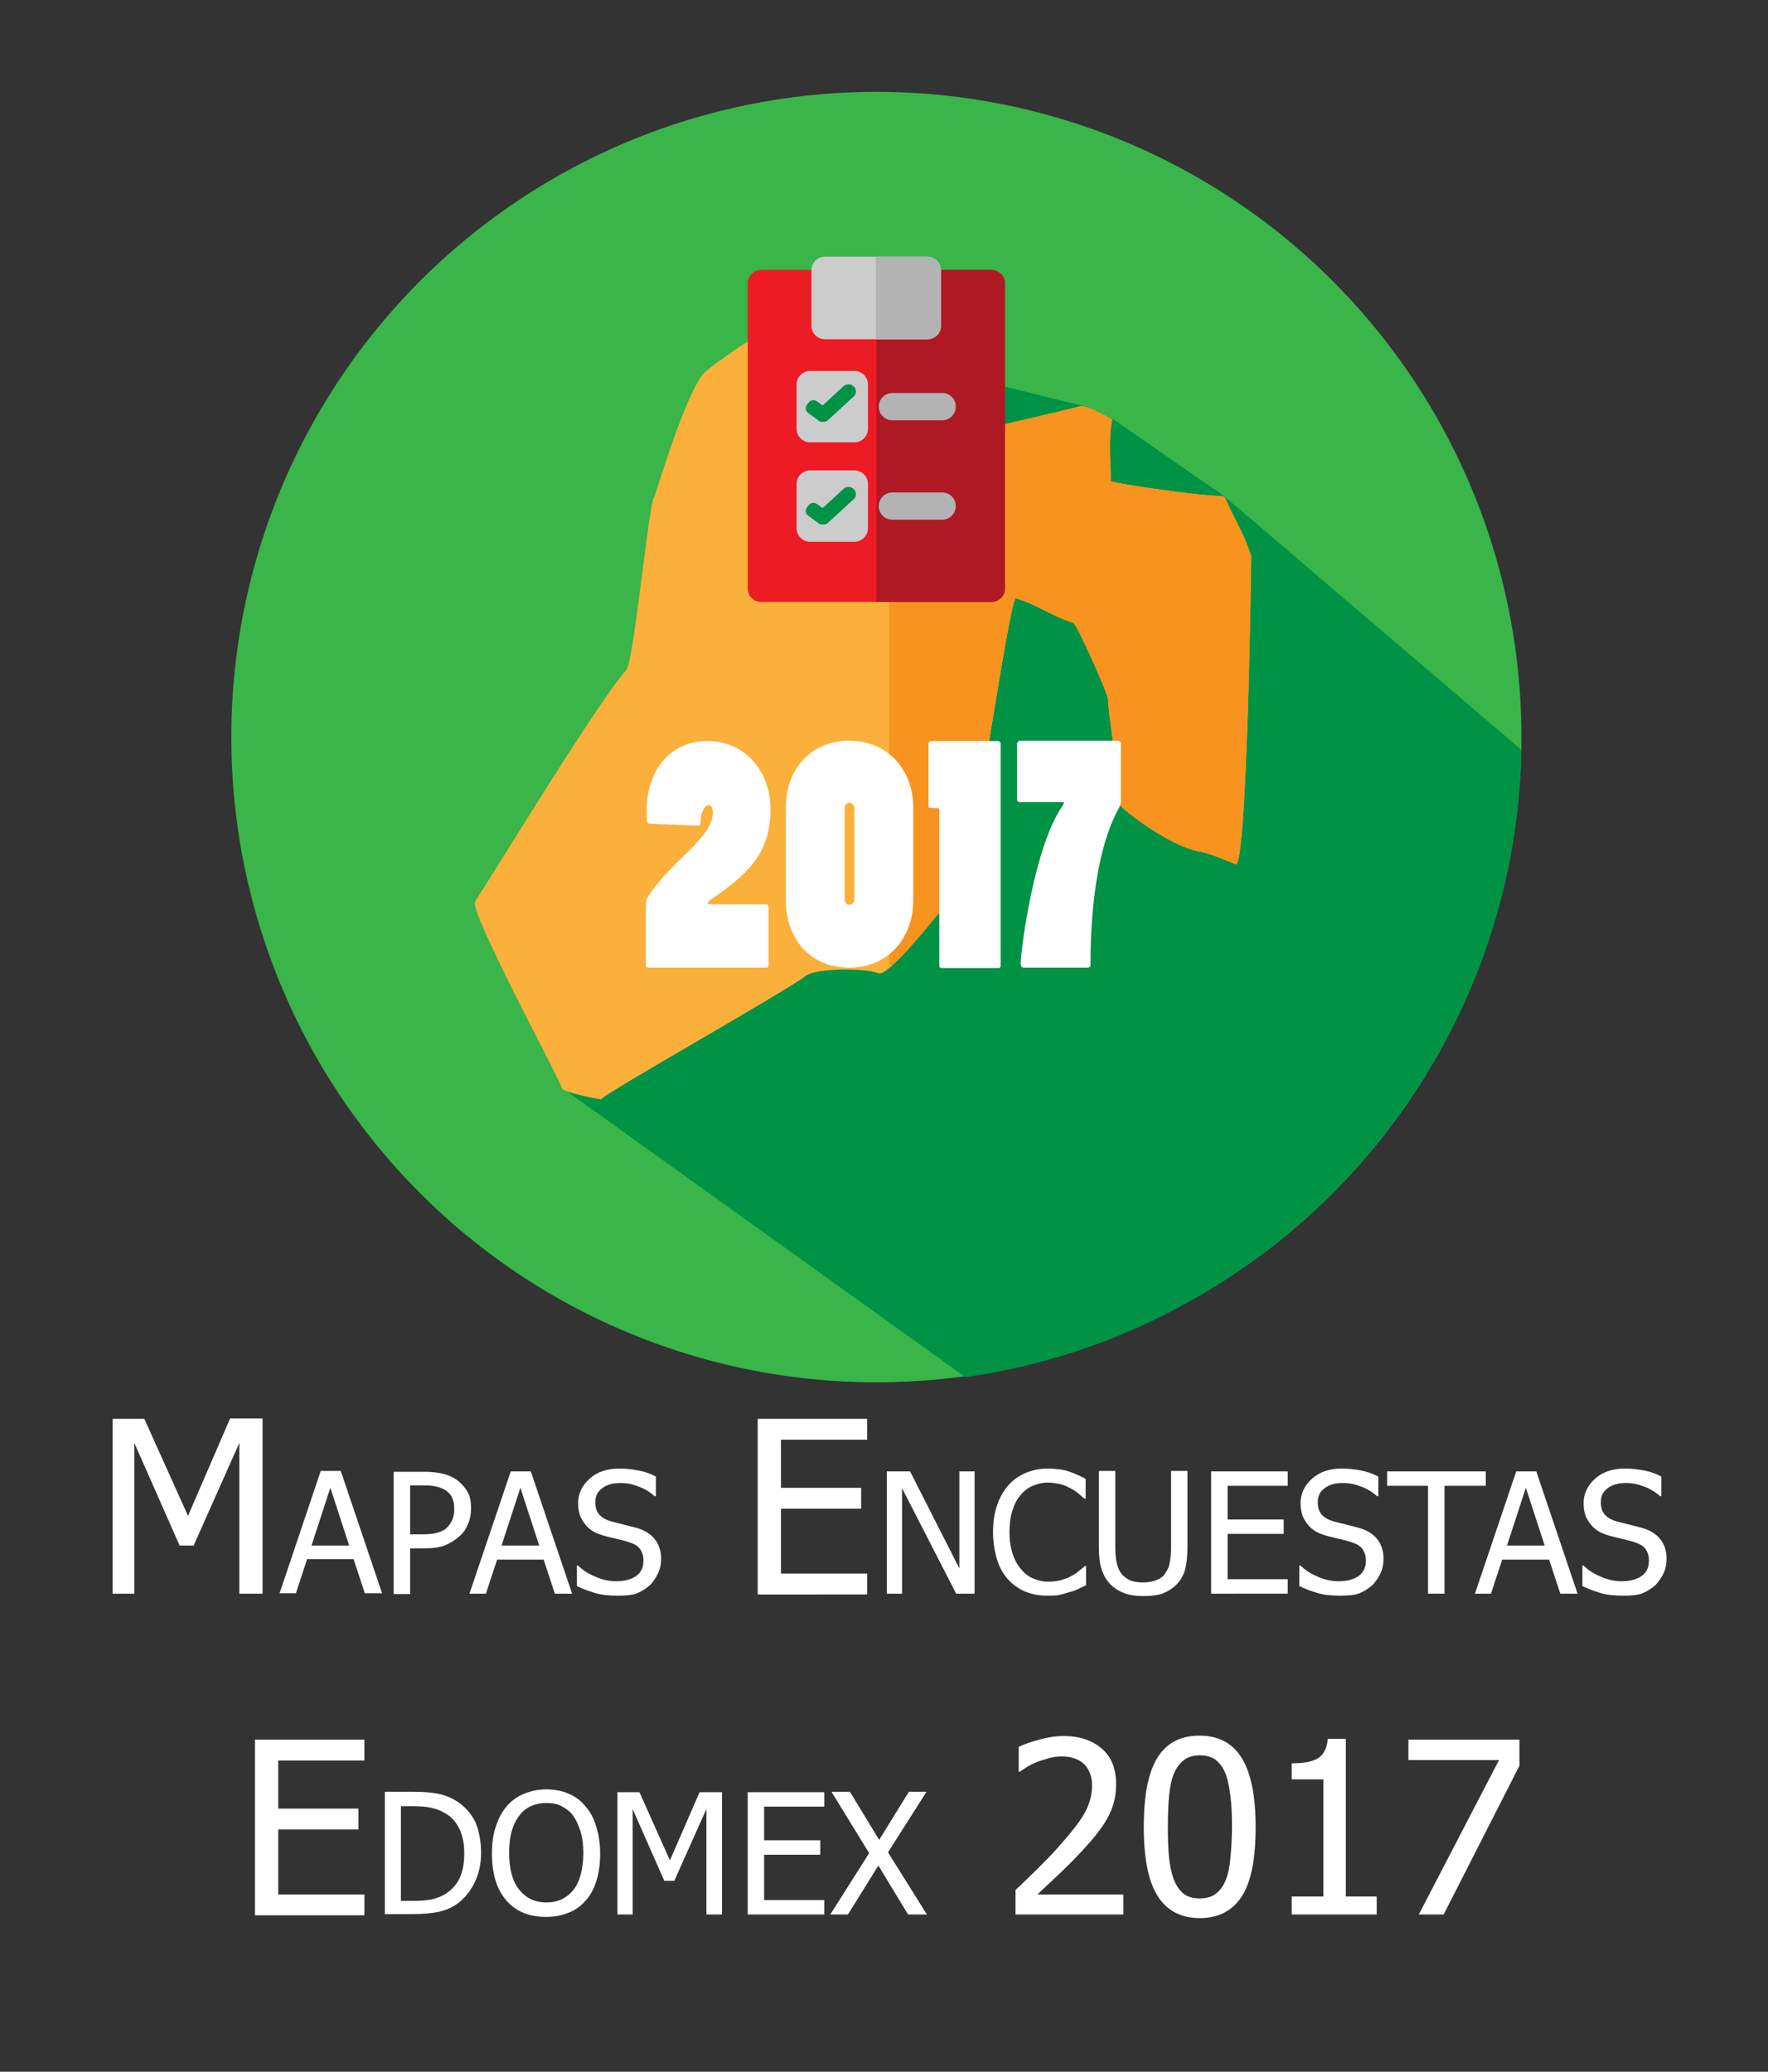 <?xml version="1.0" encoding="utf-8"?>
<!-- Generator: Adobe Illustrator 21.0.0, SVG Export Plug-In . SVG Version: 6.00 Build 0)  -->
<svg version="1.1" id="Capa_1" xmlns="http://www.w3.org/2000/svg" xmlns:xlink="http://www.w3.org/1999/xlink" x="0px" y="0px"
	 viewBox="0 0 441 516.6" style="enable-background:new 0 0 441 516.6;" xml:space="preserve">
<rect x="0" y="0" width="441" height="516.6" fill="#333333" stroke="none"/>
<style type="text/css">
	.st0{fill:#90DFAA;}
	.st1{fill:#76B285;}
	.st2{fill:#324A5E;}
	.st3{fill:#FFFFFF;}
	.st4{fill:#E6E9EE;}
	.st5{fill:#FF7058;}
	.st6{fill:#54C0EB;}
	.st7{fill:#A952A5;}
	.st8{fill:#460C44;}
	.st9{fill:#FFDA79;}
	.st10{fill:#FFD155;}
	.st11{fill:#36495E;}
	.st12{fill:#6A82A1;}
	.st13{fill:#2C3E50;}
	.st14{fill:#FF7F4F;}
	.st15{fill:#D35933;}
	.st16{fill:#386895;}
	.st17{fill:#273B7A;}
	.st18{fill:#121149;}
	.st19{fill:#38C6D9;}
	.st20{fill:#02B2B2;}
	.st21{fill:none;}
	.st22{fill:#FEE187;}
	.st23{fill:#FFC61B;}
	.st24{fill:#B54324;}
	.st25{fill:#6D0E64;}
	.st26{fill:#370732;}
	.st27{fill:#CFDBE6;}
	.st28{fill:#F9B54C;}
	.st29{fill:#F4A200;}
	.st30{fill:#4CDBC4;}
	.st31{fill:#05BEA6;}
	.st32{fill:#FF8E31;}
	.st33{fill:#ED7425;}
	.st34{fill:#5D6D7E;}
	.st35{fill:#34495E;}
	.st36{fill:#5E7D9B;}
	.st37{fill:#0684BA;}
	.st38{fill:#283A4D;}
	.st39{fill:#0578AB;}
	.st40{fill:#E5E9EC;}
	.st41{fill:#29ABE2;}
	.st42{fill:#D9E021;}
	.st43{fill:#BCBC1E;}
	.st44{fill:#FF1D25;}
	.st45{fill:#2B3B4E;}
	.st46{fill:#E6E6E6;}
	.st47{fill:#FFD300;}
	.st48{fill:#FC6F58;}
	.st49{fill:#F1543F;}
	.st50{fill:#FFD15D;}
	.st51{fill:#67D6A4;}
	.st52{fill:#018C4D;}
	.st53{fill:#D4145A;}
	.st54{fill:#9E005D;}
	.st55{fill:#39B54A;}
	.st56{fill:#0575A5;}
	.st57{fill:#025E90;}
	.st58{fill:#C1D354;}
	.st59{fill:#71CC8D;}
	.st60{fill:url(#SVGID_1_);}
	.st61{opacity:0.15;}
	.st62{clip-path:url(#SVGID_3_);}
	.st63{fill:#4D4D4D;}
	.st64{fill:#B60C1B;}
	.st65{fill:#8CC63F;}
	.st66{fill:#648C2C;}
	.st67{fill:#9B4C00;}
	.st68{fill:#6D3802;}
	.st69{fill:#EAA22F;}
	.st70{fill:#FF5419;}
	.st71{fill:#C92F00;}
	.st72{fill:#FFEDB5;}
	.st73{fill:#B2760B;}
	.st74{fill:#B82033;}
	.st75{fill:#B98A90;}
	.st76{fill:#663434;}
	.st77{fill:#009245;}
	.st78{fill:#FBB03B;}
	.st79{fill:#F7931E;}
	.st80{fill:#ED1C24;}
	.st81{fill:#AF1924;}
	.st82{fill:#CCCCCC;}
	.st83{fill:#B3B3B3;}
	.st84{fill:#6A6E77;}
	.st85{fill:#D0223A;}
	.st86{fill:#008645;}
	.st87{fill:#FF7BAC;}
	.st88{fill:#CE6E95;}
	.st89{fill:#0071BC;}
	.st90{fill:#EA4949;}
	.st91{fill:#B54040;}
	.st92{fill:#EDBF00;}
	.st93{fill:#E8CA4B;}
	.st94{fill:#CE8505;}
	.st95{fill:#EA9C00;}
	.st96{fill:#297358;}
	.st97{fill:#4ABC96;}
	.st98{fill:#3CA57F;}
	.st99{fill:#369975;}
	.st100{fill:#CC013A;}
	.st101{clip-path:url(#SVGID_5_);}
	.st102{fill:#161616;}
	.st103{fill:url(#SVGID_6_);}
	.st104{clip-path:url(#SVGID_8_);}
	.st105{fill:#0F0F0F;}
	.st106{opacity:0.5;fill:#FFFFFF;}
	.st107{fill:#191919;}
	.st108{fill:#232323;}
	.st109{fill:#2D2D2D;}
	.st110{opacity:0.6;fill:url(#SVGID_9_);}
	.st111{opacity:0.5;fill:url(#SVGID_10_);}
	.st112{fill:#808080;}
	.st113{fill:#2E3192;}
	.st114{fill:#1B1464;}
	.st115{fill:#006837;}
</style>
<g>
	<g>
		<circle class="st55" cx="218.6" cy="183.8" r="160.9"/>
		<path class="st77" d="M379.5,187l-74.3-63.4l-27.6-19.1l-7.2-3.2L192.8,82l3.3,24.6c0,0,12.9,45.1-57.9,132l2.2,32.8l100.4,72
			C316.7,332.8,377.9,267.9,379.5,187z"/>
		<g>
			<path class="st78" d="M312.1,138.8c0,0.8-1,77.9-3.9,76.7c-3-1.2-6.1-2.6-9.2-3.2c-7.7-1.4-20.2-11.3-20-12
				c0.8-4-2.5-21-2.6-25.8c0-1.6-7.8-19-8.7-19.2c-5-1.5-9.3-4.7-14.3-6.1c-1.6-0.4-11.2,68-13.2,70.7c-5.2,7-18.6,23.9-21.1,22.8
				c-2.9-1.3-15.6-1.4-18.2,0.7c-3.5,3-51.4,30-50.9,30.7c-1,0-9.4-1.7-9.8-2.7c-1.7-4.4-23.2-44.2-21.7-46.6
				c6.9-10.7,30.8-50,37.7-57.7c1.9-2.1,5.6-41.3,6.9-43c0.4-0.5,7.7-25.7,12.5-31.1c1.1-1.2,15.9-11.9,16.9-10.9
				c3.7,3.5,41.3,35.8,44.8,39.1c2.9,2.6,2.9,2.9,4.5-0.3c1.9-3.7,4-7.4,5.2-11.3c0.8-2.3,2-3.4,4-3.9c6.1-1.5,12.3-2.8,18.4-4.4
				c1.3-0.3,6.3,2.3,7.8,3.3c-1.1,5.1-0.4,10.2-0.4,15.3c0,0.5,22.2,3.8,28,3.8l-0.1,0c0.2,0.1,0.4,0.3,0.6,0.4
				C307.7,129,310.6,133.6,312.1,138.8z"/>
			<path class="st75" d="M305.1,123.6c0.2,0.1,0.4,0.3,0.6,0.4C305.4,123.9,305.3,123.8,305.1,123.6z"/>
			<path class="st79" d="M305.6,124.1c-0.2-0.1-0.4-0.3-0.6-0.4l0.1,0c-5.7,0-28-3.2-28-3.8c0-5.1-0.7-10.2,0.4-15.3
				c-1.5-0.9-6.6-3.6-7.8-3.3c-6.1,1.6-12.3,2.9-18.4,4.4c-2,0.5-3.2,1.6-4,3.9c-1.3,3.9-3.3,7.6-5.2,11.3c-1.7,3.1-1.7,2.9-4.5,0.3
				c-1.4-1.3-8-7.1-15.8-13.8v134c4.8-4,14.3-15.9,18.4-21.5c2-2.7,11.6-71.1,13.2-70.7c5,1.4,9.3,4.7,14.3,6.1
				c0.8,0.2,8.6,17.6,8.7,19.2c0,4.8,3.4,21.9,2.6,25.8c-0.1,0.7,12.4,10.6,20,12c3.2,0.6,6.2,2,9.2,3.2c2.9,1.2,3.9-75.9,3.9-76.7
				C310.6,133.6,307.7,129,305.6,124.1z"/>
		</g>
		<g>
			<path class="st3" d="M191.1,225.5c0.4,0,0.6,0.3,0.6,0.7v14.5c0,0.4-0.2,0.6-0.8,0.6h-29.1c-0.3,0-0.7-0.2-0.7-0.5v-15.3
				c0-0.6,0.2-1.5,0.8-2.3c5.7-8.7,15.9-14.2,15.9-20.6c0-1.1-0.3-1.8-1.1-1.8c-1.1,0-2,2.2-2,4.5c0,0.4-0.3,0.6-0.6,0.6l-11.9-0.5
				c-0.9-0.1-0.9-0.4-0.9-3.4c0-9.3,5.4-17.2,15.1-17.2c9.9,0,15.8,8,15.8,17c0,11.5-6.3,16.6-15.4,22.9c-0.2,0.2-0.3,0.4-0.3,0.5
				c0,0.2,0.2,0.3,0.5,0.3H191.1z"/>
			<path class="st3" d="M196,201.4c0-9.6,6.3-16.7,15.8-16.7s16,7.1,16,16.7v23c0,9.8-6.5,16.9-16,16.9c-9.6,0-15.8-7.1-15.8-16.9
				V201.4z M210.7,224.1c0,1,0.5,1.5,1.2,1.5c0.7,0,1.2-0.5,1.2-1.5v-22.4c0-1-0.5-1.5-1.2-1.5s-1.2,0.5-1.2,1.5V224.1z"/>
			<path class="st3" d="M234.3,202c0-0.2-0.2-0.5-0.5-0.5c-2,0-2.2,0-2.2-0.5v-15.6c0-0.3,0.3-0.6,0.7-0.6H249
				c0.3,0,0.6,0.3,0.6,0.6v55.4c0,0.3-0.2,0.6-0.5,0.6h-14.3c-0.2,0-0.5-0.2-0.5-0.5V202z"/>
			<path class="st3" d="M253.9,185.2c0-0.3,0.2-0.5,0.5-0.5h24.1c0.7,0,1.1,0.2,1.1,0.5v14.6c0,0.6-0.2,1-0.4,1.5
				c-4.1,7.1-7.2,20.2-7.2,39.4c0,0.3-0.3,0.6-0.6,0.6h-16c-0.5,0-0.8-0.3-0.8-0.9c0-3.7,3.4-29.4,10.4-39.4
				c0.2-0.4,0.4-0.7,0.4-0.8c0-0.2-0.4-0.2-0.7-0.2h-10.5c-0.2,0-0.5-0.2-0.5-0.5V185.2z"/>
		</g>
		<g>
			<path class="st80" d="M247.2,150.1h-57.3c-1.9,0-3.4-1.5-3.4-3.4v-76c0-1.9,1.5-3.4,3.4-3.4h15.9c1.9,0,3.4,1.5,3.4,3.4v7h18.7
				v-7c0-1.9,1.5-3.4,3.4-3.4h15.9c1.9,0,3.4,1.5,3.4,3.4v76C250.7,148.6,249.1,150.1,247.2,150.1z"/>
			<path class="st81" d="M247.2,67.3h-15.9c-1.9,0-3.4,1.5-3.4,3.4v7h-9.3v72.4h28.7c1.9,0,3.4-1.5,3.4-3.4v-76
				C250.7,68.8,249.1,67.3,247.2,67.3z"/>
			<path class="st82" d="M231.3,84.6h-25.5c-1.9,0-3.4-1.5-3.4-3.4V67.4c0-1.9,1.5-3.4,3.4-3.4h25.5c1.9,0,3.4,1.5,3.4,3.4v13.8
				C234.8,83.1,233.2,84.6,231.3,84.6z"/>
			<g>
				<path class="st82" d="M213.1,110.3h-11c-1.9,0-3.4-1.5-3.4-3.4v-11c0-1.9,1.5-3.4,3.4-3.4h11c1.9,0,3.4,1.5,3.4,3.4v11
					C216.5,108.8,215,110.3,213.1,110.3z"/>
				<path class="st82" d="M213.1,135.1h-11c-1.9,0-3.4-1.5-3.4-3.4v-11c0-1.9,1.5-3.4,3.4-3.4h11c1.9,0,3.4,1.5,3.4,3.4v11
					C216.5,133.5,215,135.1,213.1,135.1z"/>
			</g>
			<g>
				<path class="st83" d="M231.3,64h-12.8v20.6h12.8c1.9,0,3.4-1.5,3.4-3.4V67.4C234.8,65.5,233.2,64,231.3,64z"/>
				<path class="st83" d="M235,104.8h-12.4c-1.9,0-3.4-1.5-3.4-3.4s1.5-3.4,3.4-3.4H235c1.9,0,3.4,1.5,3.4,3.4
					S236.9,104.8,235,104.8z"/>
				<path class="st83" d="M235,129.6h-12.4c-1.9,0-3.4-1.5-3.4-3.4s1.5-3.4,3.4-3.4H235c1.9,0,3.4,1.5,3.4,3.4
					S236.9,129.6,235,129.6z"/>
			</g>
		</g>
		<path class="st77" d="M213,96.4c-0.7-0.7-1.8-0.8-2.6-0.1l-5.2,4.8l-1.4-1c-0.7-0.5-1.6-0.4-2.1,0.3l-0.4,0.5
			c-0.5,0.7-0.4,1.6,0.3,2.1l2.6,1.9c0.3,0.3,0.7,0.3,1.1,0.3c0.5,0,0.9-0.1,1.3-0.5l6.2-5.7C213.7,98.3,213.7,97.1,213,96.4z"/>
		<path class="st77" d="M213,122c-0.7-0.7-1.8-0.8-2.6-0.1l-5.2,4.8l-1.4-1c-0.7-0.5-1.6-0.4-2.1,0.3l-0.4,0.5
			c-0.5,0.7-0.4,1.6,0.3,2.1l2.6,1.9c0.3,0.3,0.7,0.3,1.1,0.3c0.5,0,0.9-0.1,1.3-0.5l6.2-5.7C213.7,123.9,213.7,122.8,213,122z"/>
	</g>
	<g>
		<rect x="-0.3" y="345.6" class="st21" width="441" height="204.7"/>
		<path class="st3" d="M65.5,397.4h-5.8v-37.6l-11.4,25.6h-3.5l-11.3-25.6v37.6h-5.4v-43.6H36L46.9,378l10.5-24.3h8.1V397.4z"/>
		<path class="st3" d="M69.7,397.4L80,366.8h5l10.3,30.5H91l-2.8-8.5H76.6l-2.8,8.5H69.7z M87.1,385.4L82.4,371l-4.7,14.4H87.1z"/>
		<path class="st3" d="M117.5,376.1c0,1.3-0.2,2.6-0.7,3.8c-0.5,1.2-1.1,2.2-2,3c-1.1,1-2.3,1.8-3.7,2.4s-3.2,0.8-5.4,0.8h-3.4v11.4
			h-4.1v-30.5h7.7c1.8,0,3.3,0.2,4.6,0.5s2.4,0.8,3.4,1.5c1.1,0.8,2,1.8,2.7,3C117.2,372.9,117.5,374.4,117.5,376.1z M113.3,376.2
			c0-1.1-0.2-2-0.5-2.7s-0.9-1.4-1.7-1.9c-0.6-0.4-1.4-0.7-2.2-0.9s-1.9-0.3-3.2-0.3h-3.4v12.2h2.8c1.6,0,3-0.1,4-0.4
			c1-0.3,1.9-0.7,2.5-1.4c0.6-0.6,1-1.3,1.3-2S113.3,377.1,113.3,376.2z"/>
		<path class="st3" d="M117.1,397.4l10.3-30.5h5l10.3,30.5h-4.3l-2.8-8.5H124l-2.8,8.5H117.1z M134.5,385.4l-4.7-14.4l-4.7,14.4
			H134.5z"/>
		<path class="st3" d="M154,397.9c-2.2,0-4.1-0.2-5.7-0.7c-1.6-0.5-3-1-4.4-1.7v-5.1h0.3c1.3,1.3,2.9,2.2,4.6,2.9s3.3,1,4.9,1
			c2.2,0,3.9-0.5,5.1-1.4s1.7-2.2,1.7-3.7c0-1.2-0.3-2.2-0.9-3s-1.6-1.3-2.9-1.7c-0.9-0.3-1.8-0.5-2.6-0.7s-1.8-0.4-2.9-0.7
			c-1.1-0.3-2-0.6-2.8-1s-1.6-1-2.2-1.7c-0.6-0.7-1.1-1.5-1.5-2.4c-0.3-0.9-0.5-2-0.5-3.1c0-2.5,1-4.5,2.9-6.2
			c1.9-1.7,4.4-2.5,7.4-2.5c1.7,0,3.3,0.2,4.9,0.5c1.5,0.3,2.9,0.8,4.2,1.5v4.9h-0.3c-1-0.9-2.2-1.7-3.7-2.3s-3.1-1-4.8-1
			c-1.9,0-3.4,0.4-4.6,1.3c-1.2,0.9-1.7,2-1.7,3.5c0,1.3,0.3,2.3,1,3.1s1.7,1.3,3,1.7c0.9,0.2,1.9,0.5,3.2,0.8
			c1.2,0.3,2.3,0.6,3.1,0.8c2.1,0.6,3.6,1.6,4.6,2.9s1.5,2.9,1.5,4.8c0,1.2-0.2,2.4-0.7,3.5s-1.2,2.1-2,3c-1,0.9-2.1,1.6-3.3,2.1
			S155.9,397.9,154,397.9z"/>
		<path class="st3" d="M189,397.4v-43.6h27.3v5.2h-21.5v12h20v5.2h-20v16.2h21.5v5.2H189z"/>
		<path class="st3" d="M243.1,397.4h-4.6l-13.5-26.3v26.3h-3.8v-30.5h5.8l12.3,24.2v-24.2h3.8V397.4z"/>
		<path class="st3" d="M261.3,397.9c-2,0-3.8-0.3-5.5-1s-3.1-1.7-4.3-3s-2.2-3-2.8-5s-1-4.3-1-6.8c0-2.6,0.3-4.8,1-6.7
			c0.6-1.9,1.6-3.6,2.8-5c1.2-1.4,2.7-2.4,4.3-3.1c1.7-0.7,3.5-1.1,5.6-1.1c1,0,2,0.1,2.9,0.2s1.7,0.3,2.5,0.6
			c0.7,0.2,1.3,0.5,2,0.8c0.7,0.3,1.4,0.6,2,1v4.9h-0.3c-0.4-0.3-0.8-0.7-1.4-1.2s-1.2-0.9-2.1-1.4c-0.8-0.4-1.6-0.8-2.5-1
			s-2-0.4-3.2-0.4c-1.3,0-2.5,0.3-3.7,0.8s-2.2,1.3-3.1,2.4c-0.9,1-1.5,2.3-2,3.9s-0.7,3.3-0.7,5.3c0,2.1,0.3,3.9,0.8,5.4
			c0.5,1.5,1.2,2.8,2.1,3.8c0.8,1,1.8,1.8,3,2.3c1.1,0.5,2.4,0.8,3.7,0.8c1.2,0,2.3-0.1,3.3-0.4s1.9-0.6,2.7-1.1
			c0.8-0.4,1.4-0.9,1.9-1.3c0.5-0.4,1-0.8,1.3-1.1h0.3v4.8c-0.7,0.3-1.3,0.6-1.9,0.9c-0.6,0.3-1.3,0.6-2.2,0.8
			c-0.9,0.3-1.7,0.5-2.5,0.7C263.5,397.9,262.5,397.9,261.3,397.9z"/>
		<path class="st3" d="M285.2,398c-1.8,0-3.4-0.2-4.7-0.7c-1.3-0.5-2.5-1.2-3.4-2.1c-1.1-1.1-1.8-2.3-2.3-3.8s-0.7-3.3-0.7-5.5
			v-19.1h4.1v19.1c0,1.4,0.1,2.6,0.3,3.6c0.2,1,0.5,1.8,1,2.6c0.5,0.8,1.3,1.4,2.2,1.9c0.9,0.4,2.1,0.6,3.4,0.6
			c1.3,0,2.4-0.2,3.4-0.6s1.8-1,2.3-1.9c0.5-0.8,0.9-1.6,1-2.6c0.2-0.9,0.3-2.1,0.3-3.5v-19.2h4.1v19.1c0,2.1-0.2,3.9-0.6,5.5
			c-0.4,1.5-1.2,2.8-2.3,3.9c-1,0.9-2.1,1.6-3.4,2.1C288.7,397.8,287.1,398,285.2,398z"/>
		<path class="st3" d="M302.1,397.4v-30.5h19.1v3.6h-15v8.4h14v3.6h-14v11.3h15v3.6H302.1z"/>
		<path class="st3" d="M334.2,397.9c-2.2,0-4.1-0.2-5.7-0.7c-1.6-0.5-3-1-4.4-1.7v-5.1h0.3c1.3,1.3,2.9,2.2,4.6,2.9s3.3,1,4.9,1
			c2.2,0,3.9-0.5,5.1-1.4s1.7-2.2,1.7-3.7c0-1.2-0.3-2.2-0.9-3s-1.6-1.3-2.9-1.7c-0.9-0.3-1.8-0.5-2.6-0.7s-1.8-0.4-2.9-0.7
			c-1.1-0.3-2-0.6-2.8-1s-1.6-1-2.2-1.7c-0.6-0.7-1.1-1.5-1.5-2.4c-0.3-0.9-0.5-2-0.5-3.1c0-2.5,1-4.5,2.9-6.2
			c1.9-1.7,4.4-2.5,7.4-2.5c1.7,0,3.3,0.2,4.9,0.5c1.5,0.3,2.9,0.8,4.2,1.5v4.9h-0.3c-1-0.9-2.2-1.7-3.7-2.3s-3.1-1-4.8-1
			c-1.9,0-3.4,0.4-4.6,1.3c-1.2,0.9-1.7,2-1.7,3.5c0,1.3,0.3,2.3,1,3.1s1.7,1.3,3,1.7c0.9,0.2,1.9,0.5,3.2,0.8
			c1.2,0.3,2.3,0.6,3.1,0.8c2.1,0.6,3.6,1.6,4.6,2.9s1.5,2.9,1.5,4.8c0,1.2-0.2,2.4-0.7,3.5s-1.2,2.1-2,3c-1,0.9-2.1,1.6-3.3,2.1
			S336,397.9,334.2,397.9z"/>
		<path class="st3" d="M356.2,397.4v-26.9H346v-3.6h24.6v3.6h-10.3v26.9H356.2z"/>
		<path class="st3" d="M367.9,397.4l10.3-30.5h5l10.3,30.5h-4.3l-2.8-8.5h-11.7l-2.8,8.5H367.9z M385.3,385.4l-4.7-14.4l-4.7,14.4
			H385.3z"/>
		<path class="st3" d="M404.8,397.9c-2.2,0-4.1-0.2-5.7-0.7c-1.6-0.5-3-1-4.4-1.7v-5.1h0.3c1.3,1.3,2.9,2.2,4.6,2.9s3.3,1,4.9,1
			c2.2,0,3.9-0.5,5.1-1.4s1.7-2.2,1.7-3.7c0-1.2-0.3-2.2-0.9-3s-1.6-1.3-2.9-1.7c-0.9-0.3-1.8-0.5-2.6-0.7s-1.8-0.4-2.9-0.7
			c-1.1-0.3-2-0.6-2.8-1s-1.6-1-2.2-1.7c-0.6-0.7-1.1-1.5-1.5-2.4c-0.3-0.9-0.5-2-0.5-3.1c0-2.5,1-4.5,2.9-6.2
			c1.9-1.7,4.4-2.5,7.4-2.5c1.7,0,3.3,0.2,4.9,0.5c1.5,0.3,2.9,0.8,4.2,1.5v4.9h-0.3c-1-0.9-2.2-1.7-3.7-2.3s-3.1-1-4.8-1
			c-1.9,0-3.4,0.4-4.6,1.3c-1.2,0.9-1.7,2-1.7,3.5c0,1.3,0.3,2.3,1,3.1s1.7,1.3,3,1.7c0.9,0.2,1.9,0.5,3.2,0.8
			c1.2,0.3,2.3,0.6,3.1,0.8c2.1,0.6,3.6,1.6,4.6,2.9s1.5,2.9,1.5,4.8c0,1.2-0.2,2.4-0.7,3.5s-1.2,2.1-2,3c-1,0.9-2.1,1.6-3.3,2.1
			S406.7,397.9,404.8,397.9z"/>
		<path class="st3" d="M63.6,477.4v-43.6h27.3v5.2H69.4v12h20v5.2h-20v16.2h21.5v5.2H63.6z"/>
		<path class="st3" d="M120,462.1c0,2.8-0.6,5.3-1.7,7.5c-1.1,2.2-2.6,4-4.5,5.3c-1.5,1-3.1,1.6-4.7,1.9c-1.6,0.3-3.6,0.5-6.1,0.5
			h-7v-30.5h7c2.9,0,5.1,0.2,6.8,0.6c1.6,0.4,3,1,4.2,1.8c2,1.3,3.5,3,4.6,5.2C119.5,456.6,120,459.2,120,462.1z M115.8,462.1
			c0-2.4-0.4-4.4-1.2-6c-0.8-1.7-1.9-3-3.5-3.9c-1.1-0.7-2.2-1.1-3.5-1.4s-2.8-0.4-4.6-0.4H100v23.6h3.1c1.8,0,3.4-0.1,4.7-0.4
			s2.6-0.8,3.7-1.6c1.4-1,2.5-2.2,3.2-3.8C115.5,466.4,115.8,464.5,115.8,462.1z"/>
		<path class="st3" d="M146,450.4c1.2,1.3,2.1,3,2.7,5s1,4.2,1,6.8c0,2.5-0.3,4.7-0.9,6.7s-1.5,3.7-2.7,5c-1.2,1.4-2.7,2.5-4.4,3.1
			c-1.7,0.7-3.5,1-5.5,1c-2.1,0-3.9-0.3-5.6-1s-3.1-1.7-4.3-3.1c-1.2-1.4-2.1-3-2.7-5s-0.9-4.2-0.9-6.7c0-2.6,0.3-4.8,1-6.8
			c0.6-1.9,1.5-3.6,2.7-5c1.2-1.4,2.6-2.4,4.3-3.1c1.7-0.7,3.5-1.1,5.6-1.1c2.1,0,4,0.4,5.6,1.1S144.9,449,146,450.4z M145.5,462.1
			c0-2-0.2-3.8-0.7-5.4s-1.1-2.9-1.8-3.9c-0.8-1.1-1.8-1.8-2.9-2.4s-2.4-0.8-3.8-0.8c-1.5,0-2.8,0.3-3.9,0.8
			c-1.1,0.5-2.1,1.3-2.9,2.4c-0.8,1-1.4,2.3-1.9,3.9c-0.4,1.6-0.6,3.3-0.6,5.3c0,4,0.8,7.1,2.5,9.2c1.7,2.1,3.9,3.2,6.8,3.2
			s5.1-1.1,6.8-3.2C144.6,469.2,145.5,466.1,145.5,462.1z"/>
		<path class="st3" d="M180.3,477.4h-4.1v-26.3l-8,17.9h-2.5l-7.9-17.9v26.3h-3.8v-30.5h5.5l7.6,17l7.4-17h5.6V477.4z"/>
		<path class="st3" d="M186.5,477.4v-30.5h19.1v3.6h-15v8.4h14v3.6h-14v11.3h15v3.6H186.5z"/>
		<path class="st3" d="M231.2,477.4h-4.7l-7.4-12.2l-7.6,12.2h-4.4l9.7-15.3l-9.4-15.3h4.6l7.3,12l7.4-12h4.4l-9.6,15.1L231.2,477.4
			z"/>
		<path class="st3" d="M280.2,477.4h-26.9v-6.1c1.9-1.8,3.8-3.6,5.5-5.3s3.4-3.4,5-5.2c3.3-3.7,5.6-6.6,6.8-8.8s1.8-4.5,1.8-6.8
			c0-1.2-0.2-2.3-0.6-3.2s-0.9-1.7-1.6-2.3c-0.7-0.6-1.5-1-2.4-1.3s-1.9-0.4-3-0.4c-1,0-2.1,0.1-3.1,0.4s-2.1,0.6-3.1,1
			c-0.8,0.3-1.6,0.7-2.4,1.2s-1.4,0.9-1.8,1.2h-0.3v-6.2c1.2-0.6,2.9-1.2,5.1-1.8s4.2-0.9,6.1-0.9c4.1,0,7.2,1.1,9.6,3.2
			s3.5,5.1,3.5,8.8c0,1.7-0.2,3.3-0.6,4.7s-1,2.8-1.7,4c-0.7,1.3-1.6,2.5-2.6,3.8s-2.1,2.5-3.2,3.7c-1.8,2-3.9,4.1-6.1,6.2
			s-4.1,3.8-5.4,5.1h21.4V477.4z"/>
		<path class="st3" d="M313.2,455.6c0,7.8-1.1,13.6-3.4,17.2s-5.8,5.5-10.5,5.5c-4.8,0-8.3-1.9-10.6-5.6s-3.4-9.4-3.4-17.1
			c0-7.9,1.1-13.6,3.4-17.3s5.8-5.5,10.5-5.5c4.8,0,8.3,1.9,10.6,5.7S313.2,448,313.2,455.6z M305.7,468.9c0.6-1.4,1-3.3,1.2-5.5
			s0.4-4.8,0.4-7.8c0-3-0.1-5.6-0.4-7.8s-0.6-4-1.2-5.5c-0.6-1.5-1.4-2.6-2.4-3.4s-2.4-1.2-4-1.2c-1.6,0-3,0.4-4,1.2
			s-1.9,1.9-2.5,3.4c-0.6,1.5-1,3.4-1.2,5.6s-0.3,4.8-0.3,7.7c0,3,0.1,5.6,0.3,7.6s0.6,3.9,1.2,5.5c0.6,1.5,1.4,2.7,2.4,3.5
			s2.4,1.2,4.1,1.2c1.6,0,3-0.4,4-1.2S305.1,470.4,305.7,468.9z"/>
		<path class="st3" d="M343.5,477.4h-21.3v-4.5h7.9v-29.2h-7.9v-4c3,0,5.2-0.4,6.6-1.3s2.2-2.5,2.4-4.8h4.5v39.3h7.7V477.4z"/>
		<path class="st3" d="M379,440.3l-18.9,37.1h-6.2l20-38.5h-22.6v-5.1H379V440.3z"/>
	</g>
	<path class="st21" d="M381.3,512.2H59.1c-32.7,0-59.4-26.7-59.4-59.4v-393c0-32.7,26.7-59.4,59.4-59.4h322.2
		c32.7,0,59.4,26.7,59.4,59.4v393C440.7,485.4,413.9,512.2,381.3,512.2z"/>
</g>
</svg>
